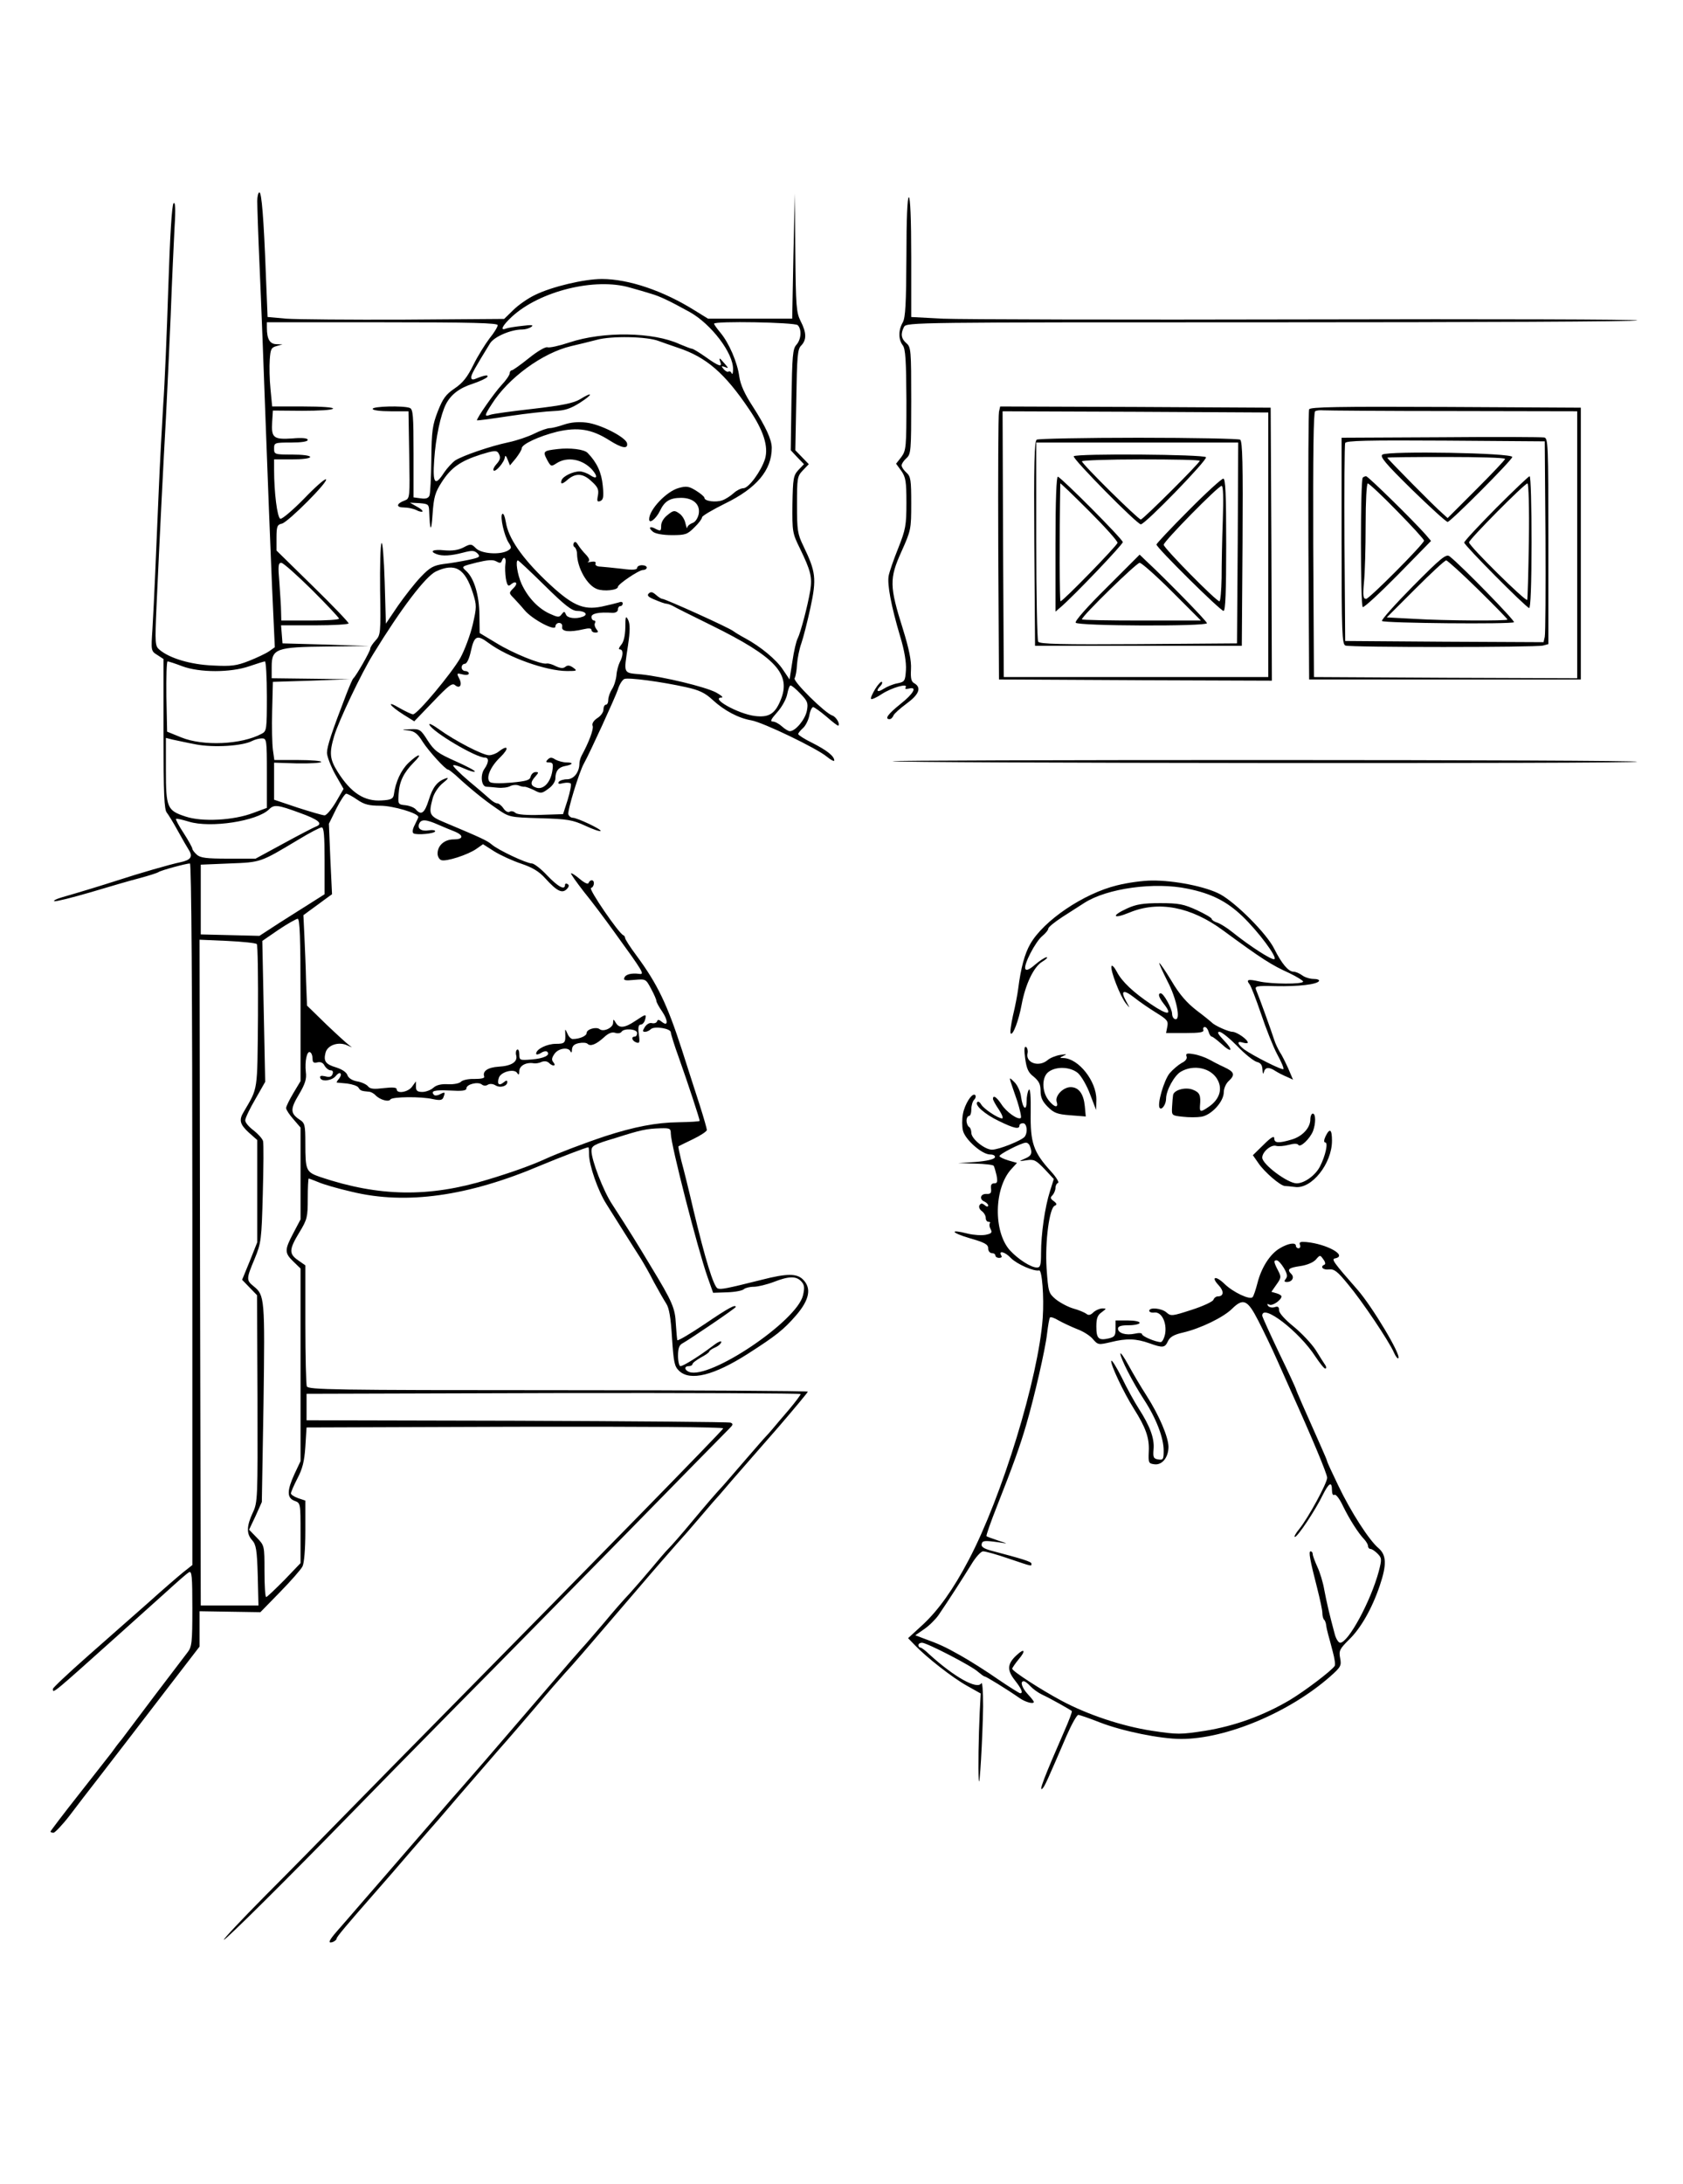 <?xml version="1.0" standalone="no"?>
<!DOCTYPE svg PUBLIC "-//W3C//DTD SVG 20010904//EN"
 "http://www.w3.org/TR/2001/REC-SVG-20010904/DTD/svg10.dtd">
<svg version="1.0" xmlns="http://www.w3.org/2000/svg"
 width="700pt" height="908pt" viewBox="0 0 700 908"
 preserveAspectRatio="xMidYMid meet">
<g transform="translate(0,908) scale(0.1,-0.1)"
fill="#000000" stroke="none">
<path d="M1070 8243 c0 -21 4 -146 10 -278 6 -132 17 -422 25 -645 8 -223 20
-523 26 -668 l12 -263 -24 -17 c-13 -9 -51 -27 -84 -40 -51 -20 -73 -23 -150
-19 -93 4 -179 30 -221 65 -19 16 -20 23 -13 182 14 307 29 604 39 780 5 96
14 290 20 430 5 140 13 305 16 365 5 78 3 107 -4 100 -7 -6 -15 -134 -22 -350
-6 -187 -15 -405 -21 -485 -5 -80 -14 -244 -19 -365 -5 -121 -12 -278 -15
-350 -3 -71 -8 -171 -11 -221 -6 -89 -6 -91 20 -107 l26 -17 0 -312 c0 -250 3
-315 14 -327 7 -9 28 -43 46 -76 18 -33 39 -69 46 -80 17 -27 7 -41 -36 -50
-40 -8 -178 -48 -260 -75 -62 -20 -163 -51 -230 -70 -25 -7 -40 -15 -34 -17 7
-2 74 15 150 37 77 23 169 50 205 59 37 10 72 21 78 25 12 8 116 36 131 36 6
0 10 -543 10 -1458 l0 -1459 -38 -30 c-21 -17 -87 -74 -147 -128 -61 -53 -174
-154 -253 -223 -78 -69 -142 -129 -142 -134 0 -20 -5 -24 274 226 61 55 149
134 195 175 46 42 89 80 97 84 12 7 14 -18 14 -150 0 -142 -2 -160 -20 -183
-11 -14 -72 -95 -137 -180 -64 -85 -126 -167 -137 -182 -12 -14 -31 -39 -42
-55 -12 -15 -74 -95 -138 -176 -64 -81 -116 -150 -116 -152 0 -3 6 -5 13 -5 6
1 37 33 67 72 30 40 81 106 113 147 93 120 157 204 297 386 l130 169 0 74 0
73 126 -2 127 -2 82 84 c45 46 87 94 93 106 7 13 12 71 12 148 l0 126 -30 10
c-17 6 -30 15 -30 20 0 5 12 33 27 62 21 40 29 71 33 132 l5 80 868 3 c536 1
867 -1 865 -7 -3 -9 -554 -572 -1153 -1179 -143 -145 -331 -336 -418 -425 -87
-89 -237 -242 -334 -339 -97 -98 -174 -180 -172 -183 5 -4 271 260 531 527 73
75 270 276 438 446 168 169 487 494 710 721 223 228 414 422 424 432 15 15 16
19 5 24 -8 3 -408 6 -889 8 l-875 2 0 55 0 55 1028 3 c565 1 1027 -1 1027 -4
0 -4 -21 -32 -47 -63 -27 -31 -57 -67 -68 -80 -11 -13 -25 -29 -32 -36 -7 -7
-44 -50 -84 -96 -40 -46 -80 -93 -90 -104 -38 -41 -66 -74 -134 -155 -38 -46
-81 -95 -95 -109 -14 -14 -45 -51 -70 -81 -25 -30 -66 -77 -91 -105 -26 -27
-73 -81 -105 -120 -33 -38 -66 -77 -74 -86 -8 -9 -36 -40 -62 -70 -44 -51
-143 -166 -357 -415 -52 -60 -101 -116 -108 -124 -15 -17 -35 -39 -113 -130
-30 -35 -89 -103 -130 -150 -41 -48 -112 -129 -157 -181 -45 -52 -95 -110
-112 -129 -34 -39 -39 -52 -16 -44 8 4 15 9 15 14 0 7 45 60 159 190 32 36
102 117 156 180 55 63 104 120 110 126 5 6 46 54 90 105 44 51 114 132 155
179 42 47 113 130 160 185 46 55 101 118 121 140 36 39 63 70 307 355 63 74
134 155 156 180 23 25 64 72 91 104 28 33 55 64 60 70 6 6 42 47 80 92 39 44
125 144 193 221 67 78 122 144 122 147 0 3 -468 6 -1039 6 -938 0 -1039 2
-1045 16 -3 9 -6 125 -6 259 l0 244 -30 21 c-39 27 -38 45 5 116 33 54 35 64
35 141 0 46 2 83 4 83 2 0 20 -7 40 -15 20 -9 82 -27 139 -40 226 -55 484 -19
787 110 74 31 189 75 197 75 2 0 3 -13 3 -29 0 -46 37 -152 72 -207 18 -29 53
-84 78 -124 25 -39 54 -86 66 -104 11 -18 36 -61 54 -97 19 -35 42 -75 51 -89
12 -18 19 -58 24 -142 7 -104 10 -119 30 -138 46 -43 144 -19 285 71 117 75
149 100 201 160 56 65 65 113 29 149 -26 26 -67 26 -172 -1 -148 -37 -169 -41
-183 -36 -17 7 -53 126 -100 323 -19 82 -42 175 -51 207 -8 33 -14 60 -12 61
2 1 29 15 61 30 31 15 57 32 57 38 0 5 -13 51 -29 101 -17 51 -50 156 -75 233
-61 188 -101 272 -188 390 -27 36 -48 69 -48 74 0 4 -3 10 -8 12 -19 8 -145
192 -134 196 14 4 17 32 3 32 -5 0 -11 -5 -13 -11 -2 -7 -17 0 -36 16 -18 15
-34 26 -37 24 -2 -2 22 -36 53 -76 32 -39 89 -115 127 -168 121 -167 128 -178
103 -174 -32 4 -56 -2 -61 -16 -5 -11 3 -13 42 -9 47 4 47 4 69 -37 12 -22 22
-45 22 -50 0 -6 11 -26 25 -46 25 -38 24 -63 -3 -41 -11 9 -16 10 -19 2 -2 -7
-12 -10 -21 -8 -10 3 -22 -4 -30 -16 -10 -16 -10 -20 1 -20 7 0 18 5 24 11 14
14 83 3 83 -13 0 -6 15 -55 34 -107 37 -104 86 -253 86 -261 0 -3 -39 -5 -88
-6 -92 -1 -185 -19 -305 -58 -90 -30 -200 -72 -252 -96 -53 -24 -132 -53 -235
-84 -245 -75 -452 -72 -697 10 -60 21 -63 26 -63 141 0 76 -2 84 -24 98 -39
26 -39 44 -3 104 26 44 33 65 29 94 -5 45 5 90 18 82 6 -3 10 -15 10 -27 0
-15 5 -19 20 -15 13 3 24 -1 30 -14 6 -10 17 -19 25 -19 9 0 12 -6 8 -16 -4
-11 -13 -14 -30 -9 -18 4 -24 2 -21 -7 6 -17 50 -11 65 9 7 9 16 14 19 10 4
-4 1 -13 -6 -22 -7 -8 -11 -15 -9 -16 2 0 22 -2 43 -4 22 -3 43 -10 47 -17 8
-13 12 -14 43 -17 8 0 21 -7 28 -15 19 -19 55 -29 62 -17 7 11 126 13 178 1
28 -6 38 -4 42 7 9 23 7 24 -13 14 -10 -6 -21 -7 -25 -4 -17 17 0 22 64 19 52
-3 70 -1 70 9 0 17 48 29 64 16 7 -6 18 -6 25 -1 8 5 21 4 31 -2 20 -13 50 -4
50 13 0 8 -4 8 -15 -1 -19 -16 -29 -8 -20 19 8 25 64 39 76 20 6 -10 9 -8 9 8
0 22 29 38 61 32 8 -1 22 1 32 6 11 4 23 3 30 -4 16 -16 32 -14 19 2 -9 10 -7
19 4 35 16 24 59 30 67 10 3 -7 6 -3 6 8 1 15 9 23 29 27 15 3 31 2 36 -3 12
-12 36 -2 68 27 18 17 33 23 46 19 11 -4 23 -2 27 4 10 16 65 12 65 -5 0 -8
-4 -15 -10 -15 -16 0 -12 -17 6 -24 14 -5 16 -1 11 34 -4 29 -1 40 8 40 7 0
15 9 18 20 7 26 4 25 -41 -5 -43 -29 -67 -32 -81 -7 -10 16 -10 16 -11 -1 0
-20 -40 -39 -56 -26 -14 11 -54 0 -54 -16 0 -12 -29 -25 -58 -25 -7 0 -17 10
-22 23 -9 20 -10 20 -9 2 2 -41 -1 -45 -39 -45 -37 0 -82 -22 -82 -41 0 -5 9
-4 20 3 10 7 22 9 26 5 15 -14 -14 -28 -65 -32 -49 -4 -51 -3 -51 21 0 14 -4
23 -9 20 -5 -3 -7 -14 -4 -24 7 -27 -20 -44 -73 -47 -46 -3 -68 -19 -60 -41 3
-7 -13 -10 -41 -10 -25 1 -49 -5 -55 -11 -6 -7 -29 -12 -53 -11 -29 2 -50 -3
-63 -15 -10 -9 -31 -17 -45 -17 -21 0 -27 5 -27 22 l0 22 -16 -22 c-16 -23
-64 -31 -64 -11 0 8 -17 9 -53 5 -41 -5 -57 -4 -66 7 -6 8 -27 18 -46 21 -21
4 -36 14 -40 26 -4 12 -22 24 -47 32 -44 13 -53 26 -44 61 8 32 55 48 92 30
18 -8 22 -9 9 -1 -10 7 -55 48 -99 90 l-79 77 -4 103 c-1 57 -5 141 -7 188
l-4 85 34 25 c19 14 46 33 60 44 l25 18 -7 147 -6 146 31 63 c17 34 36 62 41
62 5 0 26 -11 46 -25 29 -20 49 -25 96 -25 52 0 158 -31 158 -47 0 -2 -7 -17
-15 -33 -9 -17 -11 -31 -5 -35 14 -8 90 -1 90 9 0 4 -11 6 -24 4 -32 -6 -51 6
-43 26 8 21 28 20 80 -3 23 -10 54 -23 70 -29 37 -16 34 -32 -6 -32 -38 0 -67
-25 -67 -59 0 -12 7 -24 15 -27 19 -8 112 22 147 47 l27 19 47 -30 c26 -16 76
-39 112 -51 47 -16 74 -32 100 -61 48 -53 70 -64 89 -45 10 10 11 17 4 21 -6
4 -11 2 -11 -3 0 -24 -29 -8 -74 39 -26 28 -55 50 -64 50 -22 0 -141 56 -167
79 -19 16 -42 27 -197 92 -63 26 -66 34 -48 101 6 21 24 48 43 63 20 16 25 23
12 19 -36 -12 -55 -36 -72 -91 -17 -54 -31 -64 -53 -39 -6 8 -26 16 -43 18
-31 3 -32 4 -29 47 3 52 21 88 62 130 42 41 22 40 -21 -1 -31 -30 -54 -79 -61
-133 -3 -16 -12 -21 -50 -23 -72 -5 -128 31 -183 118 -34 54 -36 79 -15 150
18 61 113 261 162 340 117 191 217 322 261 344 80 37 121 13 154 -90 16 -51
16 -58 -1 -132 -10 -42 -33 -104 -51 -137 -37 -65 -179 -235 -197 -235 -6 0
-31 12 -56 26 -57 34 -44 11 16 -27 l45 -28 78 81 c65 68 80 80 92 69 21 -17
31 3 16 30 -10 20 -9 21 15 15 15 -4 26 -2 26 4 0 5 -7 10 -15 10 -8 0 -15 7
-15 15 0 8 6 15 13 15 9 0 19 22 26 55 14 63 26 67 74 31 80 -59 239 -116 326
-116 41 0 43 1 25 14 -14 10 -23 11 -32 4 -9 -8 -20 -7 -40 2 -15 8 -32 13
-39 11 -24 -4 -140 43 -208 85 l-70 42 -1 76 c-1 82 -22 152 -55 182 -21 19
-20 19 43 35 46 11 68 13 82 5 14 -8 20 -8 23 2 8 22 20 13 15 -13 -2 -14 -1
-41 2 -61 6 -30 10 -34 22 -23 21 17 30 3 10 -16 -20 -20 -20 -21 2 -43 9 -10
29 -31 43 -48 32 -39 129 -90 129 -69 0 8 7 15 15 15 10 0 15 -7 13 -17 -3
-19 30 -23 90 -9 21 5 32 4 32 -3 0 -6 7 -11 16 -11 13 0 14 3 4 15 -6 8 -9
19 -5 25 3 5 1 10 -4 10 -6 0 -11 7 -11 15 0 14 30 21 88 17 13 0 22 5 22 14
0 8 5 14 10 14 6 0 10 5 10 11 0 7 -7 8 -17 4 -10 -3 -42 -11 -70 -17 -79 -16
-125 5 -234 109 -98 94 -155 176 -165 242 -4 23 -10 39 -15 34 -10 -10 8 -91
27 -120 13 -20 12 -23 -5 -33 -34 -18 -109 -12 -131 10 -19 19 -22 20 -52 4
-21 -11 -47 -15 -80 -12 -47 5 -64 -4 -32 -16 24 -9 59 -7 109 6 38 10 47 10
61 -3 13 -14 10 -17 -38 -27 -29 -6 -75 -14 -103 -17 -42 -6 -57 -14 -95 -54
-25 -26 -67 -80 -95 -120 l-50 -74 -5 174 c-3 98 -9 168 -13 161 -5 -7 -7 -96
-6 -197 3 -178 2 -185 -19 -208 -12 -13 -22 -28 -22 -34 0 -11 -58 -112 -70
-123 -4 -3 -16 -32 -29 -65 -62 -161 -81 -219 -81 -245 0 -15 16 -56 34 -89
l35 -61 -32 -55 c-18 -30 -39 -55 -47 -55 -8 0 -59 15 -112 32 l-98 33 0 77 0
77 96 -3 c52 -1 98 2 100 6 3 4 -40 8 -95 8 l-100 0 -6 43 c-3 23 -5 96 -3
162 l3 120 160 5 160 6 -162 2 -163 2 0 48 c0 75 18 82 232 84 l173 2 -180 6
-180 5 -3 38 -3 37 140 0 c78 0 141 4 141 8 0 5 -67 75 -150 156 l-150 147 0
53 c0 47 3 55 23 59 26 7 193 174 183 184 -4 4 -45 -32 -92 -81 -47 -48 -91
-85 -98 -83 -13 5 -26 110 -26 204 l0 43 75 0 c43 0 75 4 75 10 0 6 -32 10
-75 10 -73 0 -75 1 -75 25 0 24 2 25 70 25 44 0 70 4 70 11 0 7 -21 10 -65 6
-78 -5 -87 3 -83 69 l3 47 122 -1 c67 0 125 3 128 9 4 5 -45 9 -124 9 l-129 0
-7 73 c-4 39 -5 94 -3 122 3 43 6 50 28 56 l25 7 -26 1 c-27 1 -39 21 -39 69
l0 22 480 0 c377 0 480 -3 480 -12 0 -7 -15 -32 -34 -55 -18 -24 -49 -73 -67
-110 -25 -51 -44 -75 -78 -98 -37 -25 -49 -42 -70 -95 -22 -57 -26 -81 -27
-200 -1 -74 -4 -142 -8 -151 -5 -11 -16 -14 -36 -11 l-30 4 0 183 c0 158 -2
184 -16 189 -26 10 -154 7 -154 -4 0 -6 32 -10 75 -10 l74 0 3 -181 c3 -178 3
-182 -19 -190 -35 -13 -37 -29 -3 -29 17 0 40 -5 52 -11 11 -6 22 -8 25 -6 3
3 -8 13 -24 21 l-28 16 40 -2 c36 -3 39 -5 40 -33 3 -85 9 -91 14 -15 5 74 11
93 38 135 39 61 78 88 162 115 51 16 66 18 73 8 12 -19 10 -29 -9 -50 -9 -10
-13 -21 -10 -24 8 -9 46 36 47 56 1 8 6 4 11 -10 l10 -25 25 30 c13 17 24 35
24 41 0 17 71 50 147 69 87 20 144 11 218 -36 52 -33 78 -37 73 -12 -5 25
-112 80 -170 86 -32 4 -64 1 -91 -8 -23 -8 -50 -15 -60 -15 -10 0 -39 -10 -65
-23 -26 -13 -74 -29 -107 -36 -76 -16 -189 -55 -221 -75 -13 -9 -34 -32 -47
-51 -38 -59 -48 -46 -41 53 6 92 27 189 49 232 21 40 56 67 113 85 29 10 55
22 59 28 6 10 -13 7 -49 -8 -12 -5 -18 -3 -18 6 0 12 13 35 78 141 17 28 87
58 134 58 13 0 30 5 38 11 11 8 1 9 -38 4 -29 -3 -59 -8 -67 -11 -27 -11 -16
12 24 49 116 107 347 164 492 121 30 -8 70 -20 89 -26 34 -10 71 -27 158 -75
90 -50 183 -172 181 -239 0 -16 -3 -23 -6 -16 -2 6 -8 10 -13 7 -4 -3 -13 2
-20 10 -11 13 -10 14 5 9 16 -7 16 -5 -1 14 -22 26 -25 27 -18 7 9 -23 -7 -18
-60 20 -27 19 -53 35 -58 35 -4 0 -27 9 -51 19 -110 51 -318 54 -459 7 -42
-14 -83 -23 -91 -20 -8 3 -41 -16 -77 -45 -35 -28 -67 -51 -72 -51 -4 0 -8 -6
-8 -12 0 -7 -15 -29 -33 -48 -31 -33 -107 -142 -103 -148 2 -1 62 7 134 18 72
11 156 20 187 21 44 2 67 9 108 35 56 36 54 48 -2 13 -26 -15 -73 -25 -195
-39 -89 -10 -169 -21 -178 -25 -24 -9 -23 -2 7 44 69 110 212 214 331 242 27
6 75 18 106 26 61 17 210 14 258 -5 14 -5 50 -18 80 -28 118 -39 195 -106 296
-256 60 -88 81 -155 66 -206 -16 -51 -68 -122 -90 -122 -10 0 -28 -9 -40 -20
-12 -11 -33 -25 -47 -30 -27 -10 -75 -4 -75 10 0 5 -16 18 -35 30 -29 18 -40
20 -72 11 -51 -14 -123 -90 -123 -130 0 -21 29 2 45 35 19 40 41 54 88 54 51
0 81 -28 73 -68 -4 -18 -15 -34 -27 -37 -10 -4 -20 -12 -20 -18 -1 -7 -4 1 -8
17 -3 16 -15 35 -27 42 -18 13 -24 12 -47 -7 -16 -12 -27 -30 -27 -45 0 -22
-2 -23 -21 -14 -26 15 -35 7 -13 -11 10 -8 41 -14 79 -14 56 0 64 3 93 32 18
17 32 36 32 42 0 6 43 31 95 57 132 64 195 139 195 232 0 34 -25 88 -79 172
-34 52 -51 90 -56 124 -8 60 -43 140 -78 182 -15 18 -27 35 -27 38 0 12 336 6
348 -6 17 -17 15 -58 -5 -81 -16 -17 -18 -46 -21 -229 l-3 -210 27 -29 28 -29
-23 -24 c-21 -23 -23 -34 -25 -143 -1 -114 0 -120 31 -183 45 -93 52 -119 43
-176 -11 -65 -40 -174 -52 -198 -6 -11 -16 -53 -22 -95 l-12 -76 -27 40 c-27
42 -94 97 -157 131 -19 10 -42 24 -50 30 -17 14 -283 134 -295 134 -5 0 -17 8
-27 17 -14 12 -21 14 -30 5 -8 -8 -1 -15 27 -26 21 -9 41 -16 46 -16 5 0 17
-4 27 -9 9 -6 82 -42 161 -81 268 -132 334 -203 287 -313 -23 -55 -48 -71
-106 -64 -71 9 -190 76 -137 77 6 1 -5 10 -25 21 -46 24 -218 65 -310 75 -78
7 -74 -1 -56 120 9 61 9 88 1 106 -10 20 -12 16 -12 -31 -1 -36 -7 -61 -18
-73 -9 -11 -11 -18 -5 -18 15 0 15 -25 0 -53 -6 -12 -13 -37 -14 -55 -2 -19
-10 -45 -19 -58 -8 -13 -15 -32 -15 -44 0 -11 -4 -20 -10 -20 -5 0 -10 -9 -10
-20 0 -11 -11 -27 -26 -36 -15 -10 -23 -23 -19 -32 5 -13 -15 -67 -46 -124 -5
-10 -9 -24 -9 -32 0 -36 -23 -66 -51 -66 -15 0 -31 -5 -35 -11 -5 -8 1 -10 19
-5 14 3 28 2 31 -2 3 -5 -3 -35 -13 -68 l-19 -59 -92 -3 c-58 -2 -97 1 -106 8
-7 7 -18 9 -24 5 -7 -4 -18 2 -26 14 -8 12 -20 21 -26 21 -6 0 -18 7 -27 15
-9 8 -49 43 -89 76 -40 34 -70 64 -67 67 3 3 23 -3 45 -13 22 -10 42 -16 45
-13 3 3 -33 22 -80 43 -74 33 -88 43 -116 86 -29 46 -33 49 -73 47 -37 -1 -38
-2 -8 -5 26 -3 39 -13 60 -47 25 -39 95 -116 106 -116 3 0 16 -10 30 -22 59
-55 122 -106 171 -139 53 -37 53 -37 182 -41 113 -3 135 -7 187 -31 32 -15 61
-25 64 -22 6 6 -97 55 -116 55 -7 0 -15 6 -18 14 -5 13 45 177 65 212 24 43
129 272 141 307 6 21 19 41 27 44 18 7 157 -12 256 -34 55 -12 80 -24 111 -53
49 -45 108 -76 161 -85 50 -9 272 -116 314 -151 17 -14 31 -21 31 -16 0 18
-30 42 -91 73 -33 16 -59 33 -59 37 0 4 9 15 19 24 11 9 23 33 27 52 3 20 11
36 16 36 5 0 30 -18 56 -40 25 -22 47 -39 49 -37 8 8 -10 37 -25 42 -31 10
-165 143 -157 155 4 6 9 32 10 58 2 26 10 65 18 87 8 23 25 89 38 149 26 121
22 149 -29 255 -25 51 -27 66 -27 173 0 109 1 118 24 142 l25 26 -28 29 -28
29 4 209 c3 183 5 212 21 227 22 23 22 53 -3 101 -18 36 -20 62 -22 285 l-2
245 -6 -260 -5 -260 -175 0 -175 0 -55 34 c-131 82 -275 131 -387 131 -73 0
-208 -32 -277 -66 -30 -14 -71 -43 -91 -63 l-38 -37 -414 -3 c-227 -1 -449 1
-492 4 l-78 7 -7 172 c-9 243 -18 346 -27 346 -5 0 -9 -17 -9 -37z m1196
-1598 c84 -83 113 -105 135 -105 32 0 47 -15 23 -24 -29 -11 -65 -6 -70 9 -6
14 -8 14 -18 1 -10 -14 -16 -13 -51 3 -47 22 -90 67 -116 124 -17 38 -26 97
-15 97 3 0 53 -47 112 -105z m-969 -17 c62 -62 113 -116 113 -120 0 -5 -54 -8
-120 -8 l-120 0 -1 38 c0 20 -4 74 -7 120 -6 69 -5 82 8 82 8 0 65 -51 127
-112z m-539 -318 c72 -27 201 -27 279 0 32 11 61 20 65 20 4 0 8 -65 8 -145 0
-139 -1 -145 -22 -156 -84 -45 -243 -52 -334 -15 l-59 24 -3 146 c-1 80 1 146
5 146 5 0 32 -9 61 -20z m2571 -114 c30 -31 33 -39 27 -71 -7 -36 -47 -85 -71
-85 -6 0 -21 9 -33 20 -12 11 -29 20 -38 20 -12 0 -7 10 18 38 20 22 38 55 42
75 4 21 10 37 14 37 5 0 23 -15 41 -34z m-2514 -211 c73 -14 195 -7 235 15 10
5 28 10 39 10 20 0 21 -5 21 -144 l0 -145 -57 -21 c-81 -31 -213 -38 -281 -15
-77 25 -82 37 -82 193 l0 134 28 -7 c15 -3 59 -13 97 -20z m430 -284 c81 -29
101 -46 68 -58 -10 -4 -70 -35 -134 -70 l-116 -63 -113 0 c-92 0 -117 3 -132
17 -10 9 -18 20 -18 24 0 5 -16 34 -36 65 -20 30 -34 57 -32 59 2 3 26 -3 53
-11 90 -28 285 2 334 51 21 21 36 19 126 -14z m105 -200 l0 -139 -52 -33 c-29
-18 -90 -57 -136 -86 l-83 -54 -122 3 -122 3 0 145 0 145 120 5 c132 5 127 4
286 99 46 28 90 51 97 51 9 0 12 -34 12 -139z m-100 -578 l0 -338 -30 -50
c-16 -27 -30 -55 -30 -62 0 -7 14 -28 30 -46 l30 -35 0 -191 0 -191 -30 -57
c-37 -70 -37 -82 0 -118 l30 -29 0 -400 0 -401 -25 -53 c-32 -70 -32 -100 0
-112 25 -9 25 -10 25 -134 l0 -125 -68 -71 c-38 -38 -71 -70 -75 -70 -4 0 -7
48 -7 107 0 107 0 107 -32 140 l-32 33 27 57 26 58 7 410 c6 437 5 450 -41
487 -31 25 -31 31 4 114 27 66 29 78 34 270 3 110 4 209 1 220 -3 10 -21 30
-39 44 -19 14 -35 32 -35 42 0 9 19 49 42 88 l41 72 -6 293 -6 293 67 46 c37
25 73 45 80 46 9 0 12 -74 12 -337z m-182 232 c4 -3 6 -139 5 -301 -3 -320 1
-293 -60 -398 -20 -33 -15 -51 22 -85 l35 -31 0 -213 0 -212 -31 -78 -32 -78
31 -32 31 -32 2 -430 c1 -418 1 -431 -20 -475 -26 -56 -26 -88 -2 -114 16 -18
20 -40 23 -146 l3 -125 -120 0 -120 0 -3 1384 -2 1384 115 -5 c64 -3 119 -9
123 -13z m1722 -788 c0 -45 112 -481 153 -597 l23 -65 59 2 c32 1 63 7 69 13
5 5 24 10 41 10 16 0 54 9 83 20 64 25 94 25 115 2 13 -14 14 -26 7 -57 -24
-107 -388 -352 -474 -319 -20 8 -21 24 -1 24 8 0 15 4 15 8 0 5 16 17 35 28
19 10 35 21 35 25 0 3 11 11 25 17 14 6 25 17 25 23 0 6 -17 -2 -37 -18 -54
-41 -121 -83 -133 -83 -5 0 -10 19 -10 43 0 31 5 45 19 52 29 16 221 146 221
151 0 12 -29 -3 -129 -71 -61 -41 -112 -71 -114 -67 -1 4 -4 34 -6 67 -3 66
-14 92 -104 240 -57 95 -84 139 -161 258 -37 56 -86 184 -86 222 0 21 10 27
98 53 110 35 130 39 190 41 38 1 42 -1 42 -22z"/>
<path d="M3770 8013 c-1 -196 -4 -253 -15 -273 -19 -33 -19 -71 0 -96 11 -15
14 -60 15 -227 0 -197 -1 -209 -21 -237 l-22 -28 22 -30 c18 -26 21 -44 21
-132 0 -93 -3 -111 -34 -189 -19 -47 -37 -99 -40 -116 -6 -35 10 -123 48 -251
18 -59 26 -109 24 -140 -3 -45 -5 -49 -35 -55 -18 -3 -44 -14 -58 -23 -26 -17
-34 -9 -13 12 6 6 9 14 6 17 -3 3 -16 -10 -28 -30 -12 -20 -20 -38 -17 -41 3
-3 23 6 44 20 41 27 111 47 100 28 -5 -6 0 -8 13 -5 37 10 20 -21 -36 -65 -51
-41 -66 -62 -44 -62 6 0 13 7 16 15 3 8 28 30 55 50 51 37 63 66 32 84 -13 7
-16 20 -14 59 2 35 -8 84 -34 168 -56 177 -56 209 -6 320 40 89 41 94 41 201
0 97 -2 112 -20 128 -11 10 -20 23 -20 30 0 7 9 20 20 30 19 17 20 31 20 239
0 209 -1 223 -20 239 -22 19 -25 39 -10 68 11 19 38 19 1530 19 836 0 1520 3
1520 8 0 4 -620 6 -1377 4 -758 -2 -1438 0 -1510 3 l-133 7 0 249 c0 159 -4
249 -10 249 -6 0 -10 -89 -10 -247z"/>
<path d="M4155 7368 c-3 -13 -4 -268 -3 -568 l3 -545 568 -3 567 -2 -2 567 -3
568 -562 3 -563 2 -5 -22z m1120 -553 l0 -550 -550 0 -550 0 -3 553 -2 552
552 -2 553 -3 0 -550z"/>
<path d="M4312 7252 c-10 -7 -12 -100 -10 -433 l3 -424 430 0 430 0 3 424 c2
333 0 426 -10 433 -7 4 -197 8 -423 8 -225 0 -416 -4 -423 -8z m836 -429 l-3
-418 -409 -3 c-321 -2 -411 0 -418 10 -4 7 -8 196 -8 421 l0 407 420 0 420 0
-2 -417z"/>
<path d="M4466 7183 c-8 -8 263 -283 279 -283 18 0 278 268 271 279 -8 12
-538 16 -550 4z m524 -19 c0 -9 -236 -244 -245 -244 -11 0 -245 231 -245 242
0 4 110 8 245 8 135 0 245 -2 245 -6z"/>
<path d="M4390 6819 l0 -282 22 19 c55 47 258 260 258 270 0 12 -253 266 -270
272 -6 2 -10 -97 -10 -279z m258 4 c-3 -13 -227 -243 -237 -243 -4 0 -5 261
-1 490 0 3 54 -49 120 -115 66 -66 119 -125 118 -132z"/>
<path d="M4943 6957 c-73 -73 -133 -137 -133 -141 0 -13 266 -276 279 -276 8
0 11 81 11 275 0 213 -3 275 -12 275 -7 0 -73 -60 -145 -133z m143 -39 c-3
-79 -5 -187 -5 -240 -1 -54 -5 -98 -9 -98 -14 0 -232 222 -232 235 0 14 227
245 241 245 7 0 8 -52 5 -142z"/>
<path d="M4604 6638 c-82 -81 -134 -140 -130 -147 9 -14 546 -16 546 -2 0 8
-171 183 -254 260 l-26 25 -136 -136z m271 -18 l120 -120 -248 0 c-136 0 -247
2 -247 5 0 14 227 235 240 235 8 0 69 -54 135 -120z"/>
<path d="M5445 7378 c-3 -7 -4 -263 -3 -568 l3 -555 565 0 565 0 0 565 0 565
-563 3 c-445 2 -564 0 -567 -10z m598 -7 l517 -1 0 -555 0 -555 -547 2 -548 3
-3 549 c-1 374 1 552 8 556 6 4 21 5 33 4 12 -1 255 -3 540 -3z"/>
<path d="M5993 7262 l-413 -2 0 -429 c0 -382 2 -430 16 -435 20 -8 792 -8 822
0 l22 6 0 428 c0 399 -1 428 -17 431 -10 2 -204 3 -430 1z m435 -412 c1 -217
0 -405 -3 -418 l-5 -22 -413 2 -412 3 -3 405 c-1 223 0 411 3 418 3 10 92 12
417 10 l413 -3 3 -395z"/>
<path d="M5750 7190 c-12 -8 11 -36 122 -145 76 -74 143 -135 149 -135 12 0
269 258 269 270 0 17 -515 26 -540 10z m510 -18 c0 -4 -54 -61 -120 -127
l-119 -119 -22 20 c-30 25 -229 227 -229 231 0 2 110 3 245 3 135 0 245 -3
245 -8z"/>
<path d="M5668 7094 c-10 -9 -10 -532 0 -538 5 -3 71 58 147 135 l137 140 -23
27 c-55 62 -239 242 -247 242 -5 0 -11 -3 -14 -6z m144 -140 c62 -63 112 -118
111 -122 -5 -18 -228 -242 -241 -242 -12 0 -14 11 -9 68 4 37 7 145 7 240 0
100 4 172 9 172 5 0 61 -52 123 -116z"/>
<path d="M6222 6967 c-72 -73 -132 -137 -132 -143 0 -11 254 -267 270 -272 6
-2 10 96 10 272 0 152 -3 276 -8 276 -4 0 -67 -60 -140 -133z m137 -134 c-2
-131 -5 -242 -7 -247 -5 -10 -242 224 -242 239 0 12 231 245 243 245 5 0 8
-105 6 -237z"/>
<path d="M5877 6643 c-75 -76 -133 -141 -129 -145 9 -9 539 -14 549 -5 5 6
-219 236 -268 274 -14 11 -35 -6 -152 -124z m271 -14 c67 -66 122 -122 122
-125 0 -6 -261 -5 -388 3 l-114 6 119 119 c65 65 122 118 128 118 5 0 65 -54
133 -121z"/>
<path d="M2320 7213 c-60 -7 -63 -9 -45 -44 16 -29 17 -30 40 -15 45 29 108
17 148 -27 25 -29 21 -42 -8 -23 -13 9 -33 16 -44 16 -28 0 -69 -20 -75 -36
-7 -18 3 -18 23 0 34 30 65 29 100 -4 28 -25 32 -35 28 -60 -5 -24 -3 -28 10
-23 12 5 15 17 10 64 -5 54 -24 96 -63 136 -14 15 -74 22 -124 16z"/>
<path d="M2387 6823 c-4 -7 -3 -14 3 -18 5 -3 10 -16 10 -28 1 -58 42 -131 83
-146 27 -11 87 -5 87 9 0 11 87 70 104 70 9 0 16 5 16 10 0 6 -9 10 -20 10
-11 0 -20 -5 -20 -11 0 -8 -18 -10 -62 -4 -35 4 -75 8 -89 9 -16 0 -25 6 -22
13 3 7 -4 10 -19 7 -13 -2 -18 -2 -11 1 7 4 4 14 -10 29 -12 12 -27 31 -33 41
-7 12 -13 15 -17 8z"/>
<path d="M1786 6067 c11 -29 193 -137 231 -137 18 0 16 -21 -3 -48 -17 -25
-12 -72 9 -73 6 0 28 -2 47 -4 19 -2 43 1 53 7 10 5 26 6 35 2 9 -4 21 -6 25
-5 4 0 21 -6 38 -14 28 -15 32 -15 59 5 18 12 30 31 30 43 0 31 13 47 40 52
33 6 37 15 7 15 -15 0 -36 6 -47 12 -15 10 -22 10 -32 0 -9 -9 -8 -12 6 -12
16 0 18 -6 13 -37 -8 -47 -37 -77 -66 -68 -25 8 -27 22 -4 47 14 16 14 18 1
18 -9 0 -18 -8 -21 -19 -3 -15 -18 -19 -82 -25 -48 -4 -82 -3 -88 3 -17 17 3
64 44 103 38 37 33 54 -7 23 -10 -8 -28 -15 -40 -15 -26 0 -142 60 -207 107
-26 19 -45 28 -41 20z"/>
<path d="M3712 5915 c8 -8 3098 -11 3098 -2 0 4 -698 7 -1552 7 -853 0 -1549
-2 -1546 -5z"/>
<path d="M4646 5399 c-139 -34 -305 -146 -361 -244 -23 -40 -39 -99 -50 -185
-3 -25 -13 -76 -22 -113 -8 -37 -13 -71 -9 -74 9 -9 33 54 45 119 16 86 50
157 85 179 17 10 26 19 19 19 -7 0 -28 -14 -47 -30 -23 -20 -37 -27 -41 -19
-10 15 42 115 71 138 13 11 24 24 24 30 0 6 26 27 58 48 31 20 73 47 92 59 95
61 293 88 430 59 99 -20 163 -53 227 -114 66 -63 149 -174 133 -179 -11 -4
-100 53 -175 113 -22 18 -50 35 -62 39 -13 4 -23 11 -23 15 0 5 -28 21 -62 37
-55 25 -75 29 -153 29 -71 0 -100 -5 -137 -22 -68 -31 -60 -46 10 -17 121 50
256 24 390 -75 162 -119 200 -143 275 -177 31 -15 57 -31 57 -35 0 -12 -134
-11 -185 1 -44 10 -53 7 -38 -12 6 -7 27 -62 48 -123 20 -60 50 -136 67 -168
17 -31 29 -59 26 -62 -5 -6 -125 55 -162 81 -30 23 -34 38 -6 29 11 -3 20 -3
20 0 0 13 -45 44 -63 45 -18 0 -77 27 -87 39 -3 3 -31 26 -63 50 -41 32 -71
66 -104 122 -26 43 -49 76 -51 75 -2 -2 14 -36 34 -76 38 -72 57 -166 31 -157
-7 2 -12 12 -12 23 -1 22 -35 84 -47 84 -13 0 -9 -16 12 -43 39 -49 18 -50
-53 -2 -73 49 -121 94 -142 135 -10 19 -20 29 -22 23 -6 -17 37 -127 60 -155
18 -22 18 -22 1 9 -25 45 -12 51 33 16 21 -17 62 -45 91 -63 47 -29 52 -35 47
-59 l-5 -26 80 0 c60 0 79 3 75 13 -2 6 0 12 6 12 6 0 13 -9 16 -20 3 -11 9
-20 13 -20 4 0 22 -14 40 -30 44 -41 52 -28 10 15 -24 25 -29 35 -18 35 9 0
42 -27 74 -59 31 -33 68 -62 81 -66 17 -4 23 -13 24 -33 1 -17 3 -20 6 -9 5
20 21 22 48 4 11 -7 32 -18 47 -24 l26 -12 -20 47 c-12 26 -27 57 -35 68 -7
12 -18 34 -23 50 -12 38 -65 184 -75 207 -7 17 -2 19 81 17 95 -2 171 7 180
21 3 5 -7 9 -23 9 -15 0 -37 7 -47 15 -11 8 -27 15 -36 15 -21 0 -49 33 -80
95 -31 63 -159 191 -225 227 -60 32 -191 58 -284 57 -36 0 -102 -9 -145 -20z"/>
<path d="M4264 4679 c6 -43 13 -59 36 -76 21 -18 28 -31 28 -59 0 -27 8 -44
30 -66 25 -25 39 -31 94 -35 l64 -5 -4 43 c-5 51 -25 79 -59 79 -31 0 -66 -36
-58 -61 9 -27 -10 -24 -34 7 -29 37 -28 98 1 118 33 24 92 20 122 -6 14 -13
37 -52 50 -88 l25 -65 1 44 c0 76 -73 169 -136 172 -18 0 -18 1 1 10 15 6 11
7 -15 3 -19 -3 -43 -13 -52 -21 -37 -32 -94 -12 -84 29 2 10 -1 21 -6 25 -8 4
-9 -11 -4 -48z"/>
<path d="M4935 4688 c4 -9 -4 -20 -21 -28 -14 -8 -36 -27 -49 -42 -24 -29 -54
-133 -41 -145 9 -9 26 16 26 39 0 34 34 96 61 112 54 32 128 16 154 -35 20
-38 7 -79 -35 -109 -36 -25 -41 -25 -39 3 4 43 -1 55 -29 66 -31 13 -81 -1
-83 -23 -1 -6 -3 -27 -4 -47 -2 -37 -2 -37 44 -42 25 -3 60 -3 78 0 42 7 93
63 93 102 0 15 9 36 20 46 28 26 25 38 -18 58 -20 9 -49 24 -65 33 -15 8 -43
18 -62 21 -28 5 -34 3 -30 -9z"/>
<path d="M4203 4584 c3 -10 16 -47 28 -82 11 -35 18 -66 15 -70 -11 -10 -60
24 -81 57 -20 30 -35 40 -35 22 0 -4 11 -25 25 -45 13 -20 19 -36 13 -36 -17
0 -77 40 -87 58 -5 9 -12 14 -16 10 -13 -12 31 -51 90 -79 63 -31 85 -35 85
-19 0 6 7 10 15 10 16 0 21 -37 7 -56 -11 -15 -107 -54 -136 -54 -30 0 -86 45
-86 70 0 10 -4 22 -10 25 -5 3 -10 15 -10 26 0 10 5 19 10 19 6 0 10 13 10 28
0 15 5 33 12 40 6 6 8 15 4 19 -12 12 -44 -38 -51 -79 -4 -21 -4 -51 0 -68 8
-37 79 -100 113 -100 14 0 22 -5 20 -12 -3 -8 -33 -15 -79 -19 l-74 -5 72 -2
c39 -1 74 -5 76 -9 3 -5 8 -23 12 -40 5 -27 3 -33 -10 -33 -11 0 -15 -7 -13
-22 2 -18 -2 -23 -19 -22 -26 1 -31 -23 -8 -32 8 -4 15 -11 15 -16 0 -6 -6 -6
-14 1 -11 9 -16 9 -22 0 -4 -7 0 -17 9 -24 10 -7 17 -20 17 -29 0 -9 5 -16 12
-16 6 0 8 -3 5 -6 -3 -4 -2 -15 3 -24 8 -15 4 -19 -21 -24 -17 -3 -50 -1 -74
5 -78 20 -70 4 8 -19 63 -18 77 -26 77 -42 0 -11 7 -20 15 -20 8 0 15 -4 15
-10 0 -5 7 -10 16 -10 8 0 13 4 9 9 -14 24 15 17 40 -10 25 -25 95 -56 117
-51 12 3 21 -110 15 -197 -17 -247 -170 -746 -308 -1007 -64 -122 -126 -209
-192 -270 l-60 -55 29 -30 c48 -50 155 -134 216 -168 l57 -32 -4 -77 c-5 -106
-7 -240 -4 -282 3 -49 16 173 18 305 0 66 -3 105 -8 96 -17 -27 -113 27 -216
121 -16 16 -33 28 -37 28 -5 0 -8 5 -8 10 0 6 7 10 15 10 20 0 208 -97 233
-121 12 -10 24 -19 27 -19 6 0 91 -52 147 -91 25 -17 58 -25 58 -15 0 3 -11
17 -25 32 -25 27 -33 54 -17 54 5 0 17 -9 28 -21 10 -11 32 -27 49 -35 33 -15
116 -62 123 -68 2 -3 -12 -40 -31 -83 -83 -190 -110 -259 -90 -238 9 10 19 32
99 218 21 48 43 87 49 87 5 0 46 -14 89 -31 95 -37 253 -69 339 -69 188 0 451
111 620 260 44 39 47 45 41 76 -6 31 -2 38 37 77 49 47 96 130 128 225 29 86
28 126 -5 155 -39 32 -116 152 -168 261 -25 52 -46 97 -46 100 0 3 -11 29 -24
58 -70 157 -106 239 -106 243 0 2 -31 70 -70 150 -38 80 -70 150 -70 155 0 52
153 -65 221 -170 18 -27 36 -50 41 -50 5 0 5 6 1 13 -4 6 -23 35 -40 63 -18
28 -60 72 -93 99 -36 29 -60 56 -60 67 0 15 -5 18 -19 13 -11 -3 -23 0 -27 6
-5 8 -3 9 5 5 12 -8 51 19 51 34 0 4 -10 10 -21 13 l-21 6 21 30 c20 28 21 32
6 60 -18 35 -18 41 -5 41 6 0 19 -14 30 -32 14 -24 16 -35 8 -45 -8 -10 -7
-13 5 -13 21 0 32 19 18 33 -19 19 -12 26 37 33 28 4 54 15 65 27 17 20 18 20
31 1 8 -10 10 -20 5 -22 -20 -8 -7 -23 18 -20 22 3 36 -8 80 -62 58 -69 170
-236 191 -284 7 -16 15 -26 18 -23 13 12 -108 214 -170 285 -102 116 -109 127
-93 130 54 11 -34 60 -120 68 -24 2 -31 0 -26 -12 3 -7 0 -14 -6 -14 -6 0 -11
5 -11 10 0 16 -32 11 -67 -10 -41 -24 -77 -81 -93 -145 -7 -27 -16 -54 -20
-58 -11 -13 -81 20 -117 55 -37 36 -58 30 -24 -6 23 -25 21 -46 -4 -46 -7 0
-15 -6 -18 -14 -3 -8 -44 -27 -91 -42 -80 -26 -86 -27 -104 -11 -20 18 -72 23
-72 7 0 -5 10 -9 22 -7 30 3 52 -43 44 -89 -4 -19 -12 -34 -18 -34 -21 0 -78
24 -78 33 0 5 -13 6 -30 2 -37 -8 -70 2 -70 21 0 10 13 14 45 14 25 0 45 5 45
10 0 6 -22 10 -50 10 l-50 0 0 -34 c0 -30 -4 -35 -30 -41 -41 -9 -50 0 -50 50
0 34 5 47 22 59 20 15 21 16 4 16 -11 0 -28 -7 -38 -16 -12 -12 -21 -14 -30
-6 -7 5 -32 16 -55 22 -23 7 -56 25 -73 39 -29 25 -30 30 -37 128 -7 112 12
252 34 260 10 4 9 9 -4 19 -14 10 -16 15 -5 25 6 7 12 21 12 30 0 10 5 19 11
21 5 2 -8 24 -30 48 -73 80 -86 119 -84 244 1 67 -2 104 -8 95 -5 -8 -9 -29
-9 -47 0 -44 -16 -33 -23 17 -2 21 -15 49 -27 61 -20 20 -22 21 -17 4z m81
-270 c11 -29 6 -40 -21 -51 -27 -12 -27 -12 7 -7 31 5 39 0 74 -36 l39 -42
-16 -51 c-21 -65 -37 -178 -37 -256 0 -51 -3 -61 -17 -61 -25 0 -78 34 -113
72 -69 78 -66 259 7 338 l23 25 -35 10 c-20 6 -37 14 -38 18 -2 8 90 55 109
56 7 1 15 -6 18 -15z m949 -724 c21 -41 57 -115 79 -165 22 -49 48 -108 58
-130 84 -186 150 -343 150 -359 0 -22 -78 -166 -116 -213 -15 -18 -23 -33 -18
-33 11 0 85 111 115 173 26 52 39 60 39 21 0 -14 4 -23 10 -19 6 4 22 -17 36
-47 27 -55 63 -112 89 -139 8 -9 15 -21 15 -27 0 -7 5 -12 10 -12 6 0 19 -9
29 -19 18 -18 19 -23 6 -73 -33 -124 -127 -298 -161 -298 -7 0 -18 17 -23 38
-23 85 -33 130 -43 182 -5 30 -18 73 -29 96 -10 22 -19 46 -19 52 0 7 -4 12
-9 12 -9 0 -3 -35 28 -155 11 -44 21 -89 21 -101 0 -11 3 -24 7 -28 4 -3 8
-14 9 -24 1 -9 5 -26 8 -37 3 -11 12 -43 19 -71 8 -29 12 -56 8 -61 -16 -22
-123 -103 -186 -141 -110 -65 -229 -108 -352 -128 -104 -16 -115 -16 -222 0
-124 19 -268 67 -376 125 -86 46 -205 123 -205 133 0 3 12 21 26 38 32 37 26
50 -8 18 -39 -36 -40 -62 -7 -104 28 -36 36 -54 22 -54 -3 0 -45 26 -92 58
-47 33 -117 77 -156 99 -66 37 -85 46 -159 73 l-29 11 36 25 c21 14 47 40 60
58 43 63 102 155 136 210 19 32 41 56 50 56 10 0 57 -13 106 -30 101 -34 95
-33 95 -21 0 8 -35 19 -168 54 -29 8 -42 16 -39 27 3 15 11 16 75 7 36 -6 36
-6 -7 8 -24 8 -46 16 -48 18 -2 3 18 60 45 128 64 162 95 248 120 334 34 116
80 316 87 380 4 33 9 63 12 67 2 4 18 -1 36 -12 18 -10 52 -26 77 -36 25 -9
55 -28 66 -42 21 -24 23 -24 75 -12 64 16 104 15 160 -5 56 -20 64 -19 77 9 8
17 24 27 64 36 72 17 167 63 203 99 46 45 64 37 108 -49z"/>
<path d="M4660 3452 c0 -19 50 -117 98 -191 51 -78 82 -159 82 -212 0 -36 -2
-40 -22 -37 -20 3 -23 8 -20 43 4 45 -15 96 -62 169 -18 28 -50 86 -71 130
-22 43 -41 74 -43 68 -4 -14 51 -131 94 -199 50 -79 65 -122 62 -178 -2 -47
-1 -50 24 -53 32 -4 58 29 58 73 -1 41 -38 129 -91 212 -24 37 -58 95 -76 128
-18 33 -33 54 -33 47z"/>
<path d="M5450 4426 c0 -35 -33 -71 -78 -84 -54 -16 -72 -15 -72 5 0 12 -13 5
-44 -26 l-45 -44 23 -33 c24 -36 91 -94 110 -95 6 0 25 -2 42 -4 69 -10 154
97 154 192 0 48 -9 55 -27 18 -7 -15 -7 -25 -1 -25 13 0 1 -55 -22 -100 -19
-37 -65 -70 -97 -70 -37 0 -143 79 -143 107 0 24 37 55 57 49 10 -3 34 -1 53
4 22 6 36 6 40 0 8 -13 48 25 61 57 12 32 12 73 -1 73 -5 0 -10 -11 -10 -24z"/>
</g>
</svg>
